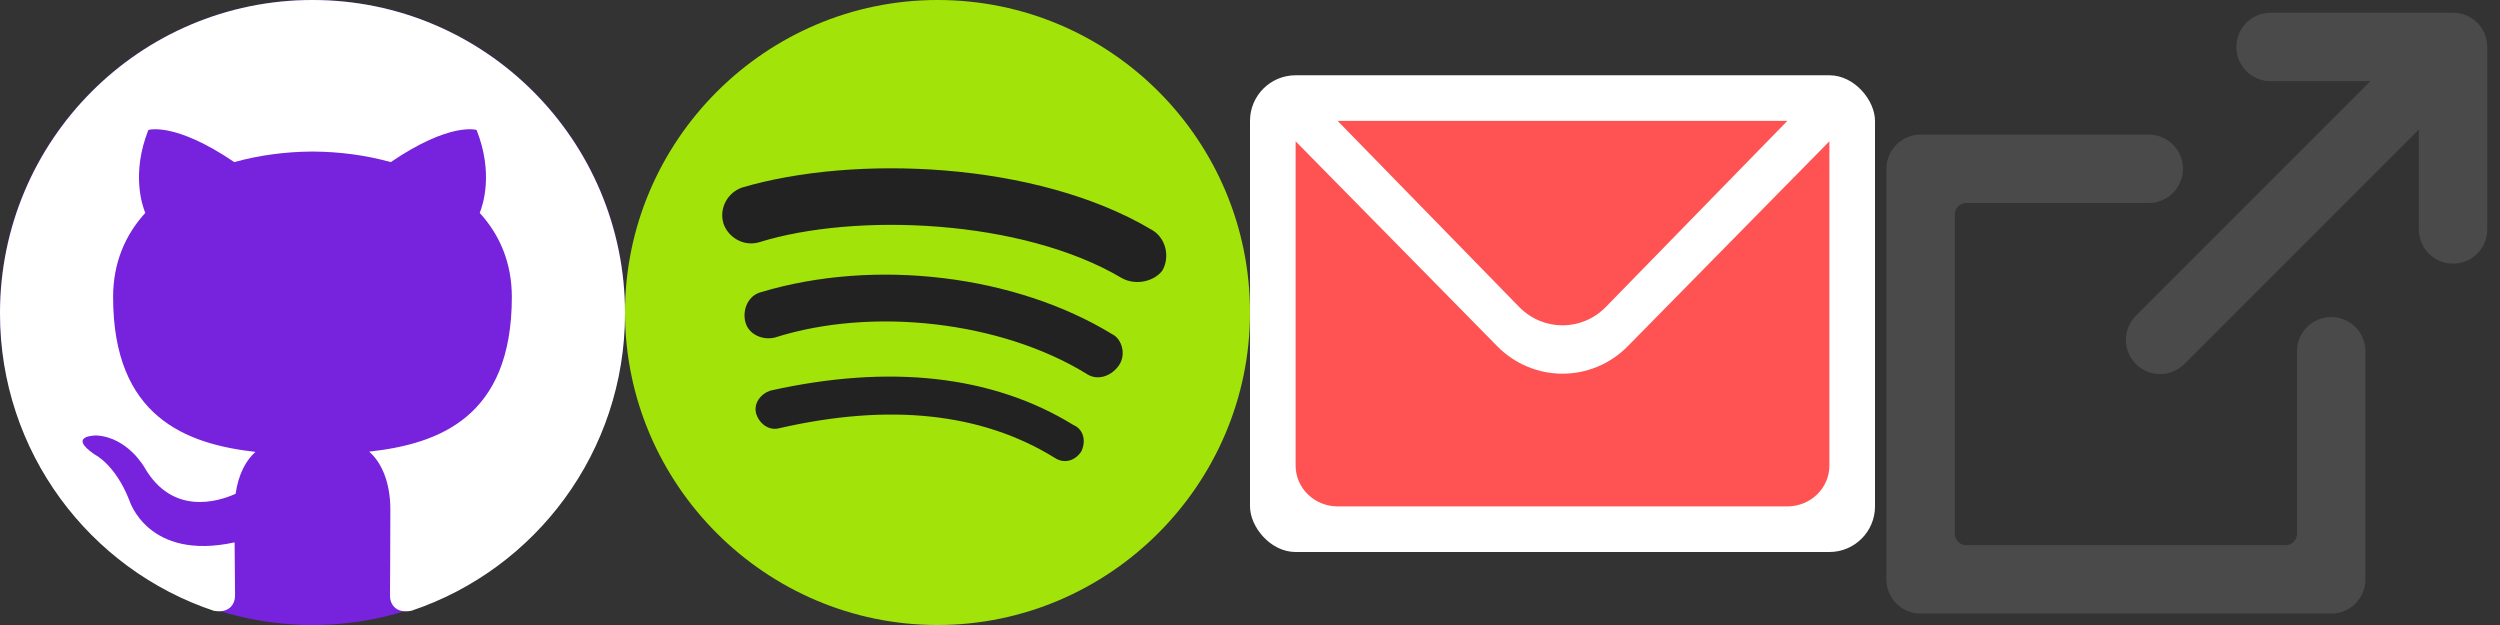 <?xml version="1.0" encoding="UTF-8" standalone="no"?>
<svg width="1096px" height="274px" viewBox="0 0 1096 274" version="1.1" xmlns="http://www.w3.org/2000/svg" xmlns:xlink="http://www.w3.org/1999/xlink" xmlns:sketch="http://www.bohemiancoding.com/sketch/ns">
    <rect x="0" y="0" width="1096" height="274" fill="#333333" stroke="none"/>
    <!-- Generator: Sketch 3.2.2 (9983) - http://www.bohemiancoding.com/sketch -->
    <title>iconSprite</title>
    <desc>Created with Sketch.</desc>
    <defs></defs>
    <g id="Page-1" stroke="none" stroke-width="1" fill="none" fill-rule="evenodd" sketch:type="MSPage">
        <g id="iconSprite" sketch:type="MSLayerGroup">
            <g id="Group" sketch:type="MSShapeGroup">
                <g id="external-link-arrow" transform="translate(822, 0)" stroke="#4A4A4A" stroke-width="10" fill="#4A4A4A">
                    <path d="M173.41,30.579 C167.892,30.579 163.42,26.102 163.42,20.579 C163.42,15.055 167.897,10.579 173.42,10.579 L253.42,10.579 C258.945,10.579 263.42,15.056 263.42,20.579 L263.42,100.579 C263.42,106.104 258.943,110.579 253.42,110.579 C247.896,110.579 243.42,106.106 243.42,100.589 L243.42,44.721 L132.072,156.069 C128.166,159.976 121.834,159.978 117.927,156.071 C114.022,152.166 114.025,145.832 117.93,141.927 L229.278,30.579 L173.41,30.579 Z" id="arrow"></path>
                    <path d="M30,233.991 C30,239.519 34.467,244 40.009,244 L179.991,244 C185.519,244 190,239.525 190,234 L190,154 C190,148.477 194.476,144 200,144 L200,144 C205.523,144 210,148.485 210,153.999 L210,254.001 C210,259.523 205.519,264 199.996,264 L20.004,264 C14.479,264 10,259.519 10,253.996 L10,74.004 C10,68.479 14.485,64 19.999,64 L120.001,64 C125.523,64 130,68.476 130,74 L130,74 C130,79.523 125.525,84 120,84 L40,84 C34.477,84 30,88.467 30,94.009 L30,233.991 Z" id="document"></path>
                </g>
                <g id="email" transform="translate(548, 33)">
                    <rect id="bg" fill="#FFFFFF" x="0" y="0" width="274" height="209" rx="20"></rect>
                    <path d="M20,28.942 L108.369,118.766 C124.182,134.839 149.814,134.843 165.631,118.766 L254,28.942 L254,171.125 C254,180.997 245.757,189 235.578,189 L38.422,189 C28.248,189 20,180.994 20,171.125 L20,28.942 L20,28.942 Z" id="Shape" fill="#FF5252"></path>
                    <path d="M156.006,101.56 C145.51,112.32 128.488,112.317 117.994,101.56 L38.425,20 L235.575,20 L156.006,101.56 Z" id="Shape" fill="#FF5252"></path>
                </g>
                <g id="spotify" transform="translate(274, 0)">
                    <path d="M0,137 C0,212.35 61.65,274 137,274 C212.35,274 274,212.35 274,137 C274,61.65 213.035,0 137,0 C61.65,0 0,61.65 0,137 L0,137 Z" id="Shape" fill="#A2E40A"></path>
                    <path d="M200.02,197.965 C197.28,202.075 192.485,203.445 188.375,200.705 C156.18,180.84 115.765,176.73 67.815,187.69 C63.02,189.06 58.91,185.635 57.54,181.525 C56.17,176.73 59.595,172.62 63.705,171.25 C115.765,159.605 160.975,164.4 196.595,186.32 C201.39,188.375 202.075,193.855 200.02,197.965 L200.02,197.965 Z M216.46,160.29 C213.035,165.085 206.87,167.14 202.075,163.715 C165.085,141.11 108.915,134.26 65.76,147.96 C60.28,149.33 54.115,146.59 52.745,141.11 C51.375,135.63 54.115,129.465 59.595,128.095 C109.6,113.025 171.25,120.56 213.72,146.59 C217.83,148.645 219.885,155.495 216.46,160.29 L216.46,160.29 Z M217.83,121.93 C173.99,95.9 100.695,93.16 58.91,106.175 C52.06,108.23 45.21,104.12 43.155,97.955 C41.1,91.105 45.21,84.255 51.375,82.2 C100.01,67.815 180.155,70.555 230.845,100.695 C237.01,104.12 239.065,112.34 235.64,118.505 C232.215,123.3 223.995,125.355 217.83,121.93 L217.83,121.93 Z" id="Shape" fill="#222222"></path>
                </g>
                <g id="github">
                    <circle id="bg" fill="#7722DD" cx="137" cy="137" r="137"></circle>
                    <path d="M136.987,0 C61.345,0 0,61.512 0,137.395 C0,198.097 39.25,249.589 93.69,267.757 C100.545,269.022 103.043,264.779 103.043,261.137 C103.043,257.88 102.926,249.235 102.858,237.772 C64.751,246.072 56.711,219.352 56.711,219.352 C50.481,203.478 41.498,199.252 41.498,199.252 C29.058,190.734 42.44,190.902 42.44,190.902 C56.19,191.872 63.422,205.064 63.422,205.064 C75.642,226.057 95.492,219.994 103.296,216.476 C104.54,207.603 108.081,201.546 111.992,198.114 C81.572,194.648 49.587,182.856 49.587,130.209 C49.587,115.212 54.927,102.939 63.691,93.342 C62.279,89.867 57.578,75.892 65.038,56.982 C65.038,56.982 76.535,53.287 102.708,71.067 C113.633,68.014 125.358,66.495 137.005,66.437 C148.645,66.495 160.361,68.014 171.303,71.067 C197.459,53.287 208.939,56.981 208.939,56.981 C216.415,75.891 211.714,89.867 210.309,93.341 C219.089,102.941 224.389,115.211 224.389,130.208 C224.389,182.988 192.354,194.604 161.841,198.003 C166.753,202.245 171.134,210.629 171.134,223.449 C171.134,241.812 170.966,256.631 170.966,261.135 C170.966,264.812 173.439,269.088 180.386,267.747 C234.783,249.538 274,198.08 274,137.395 C274,61.512 212.655,0 136.987,0" fill="#FFFFFF"></path>
                </g>
            </g>
        </g>
    </g>
</svg>
